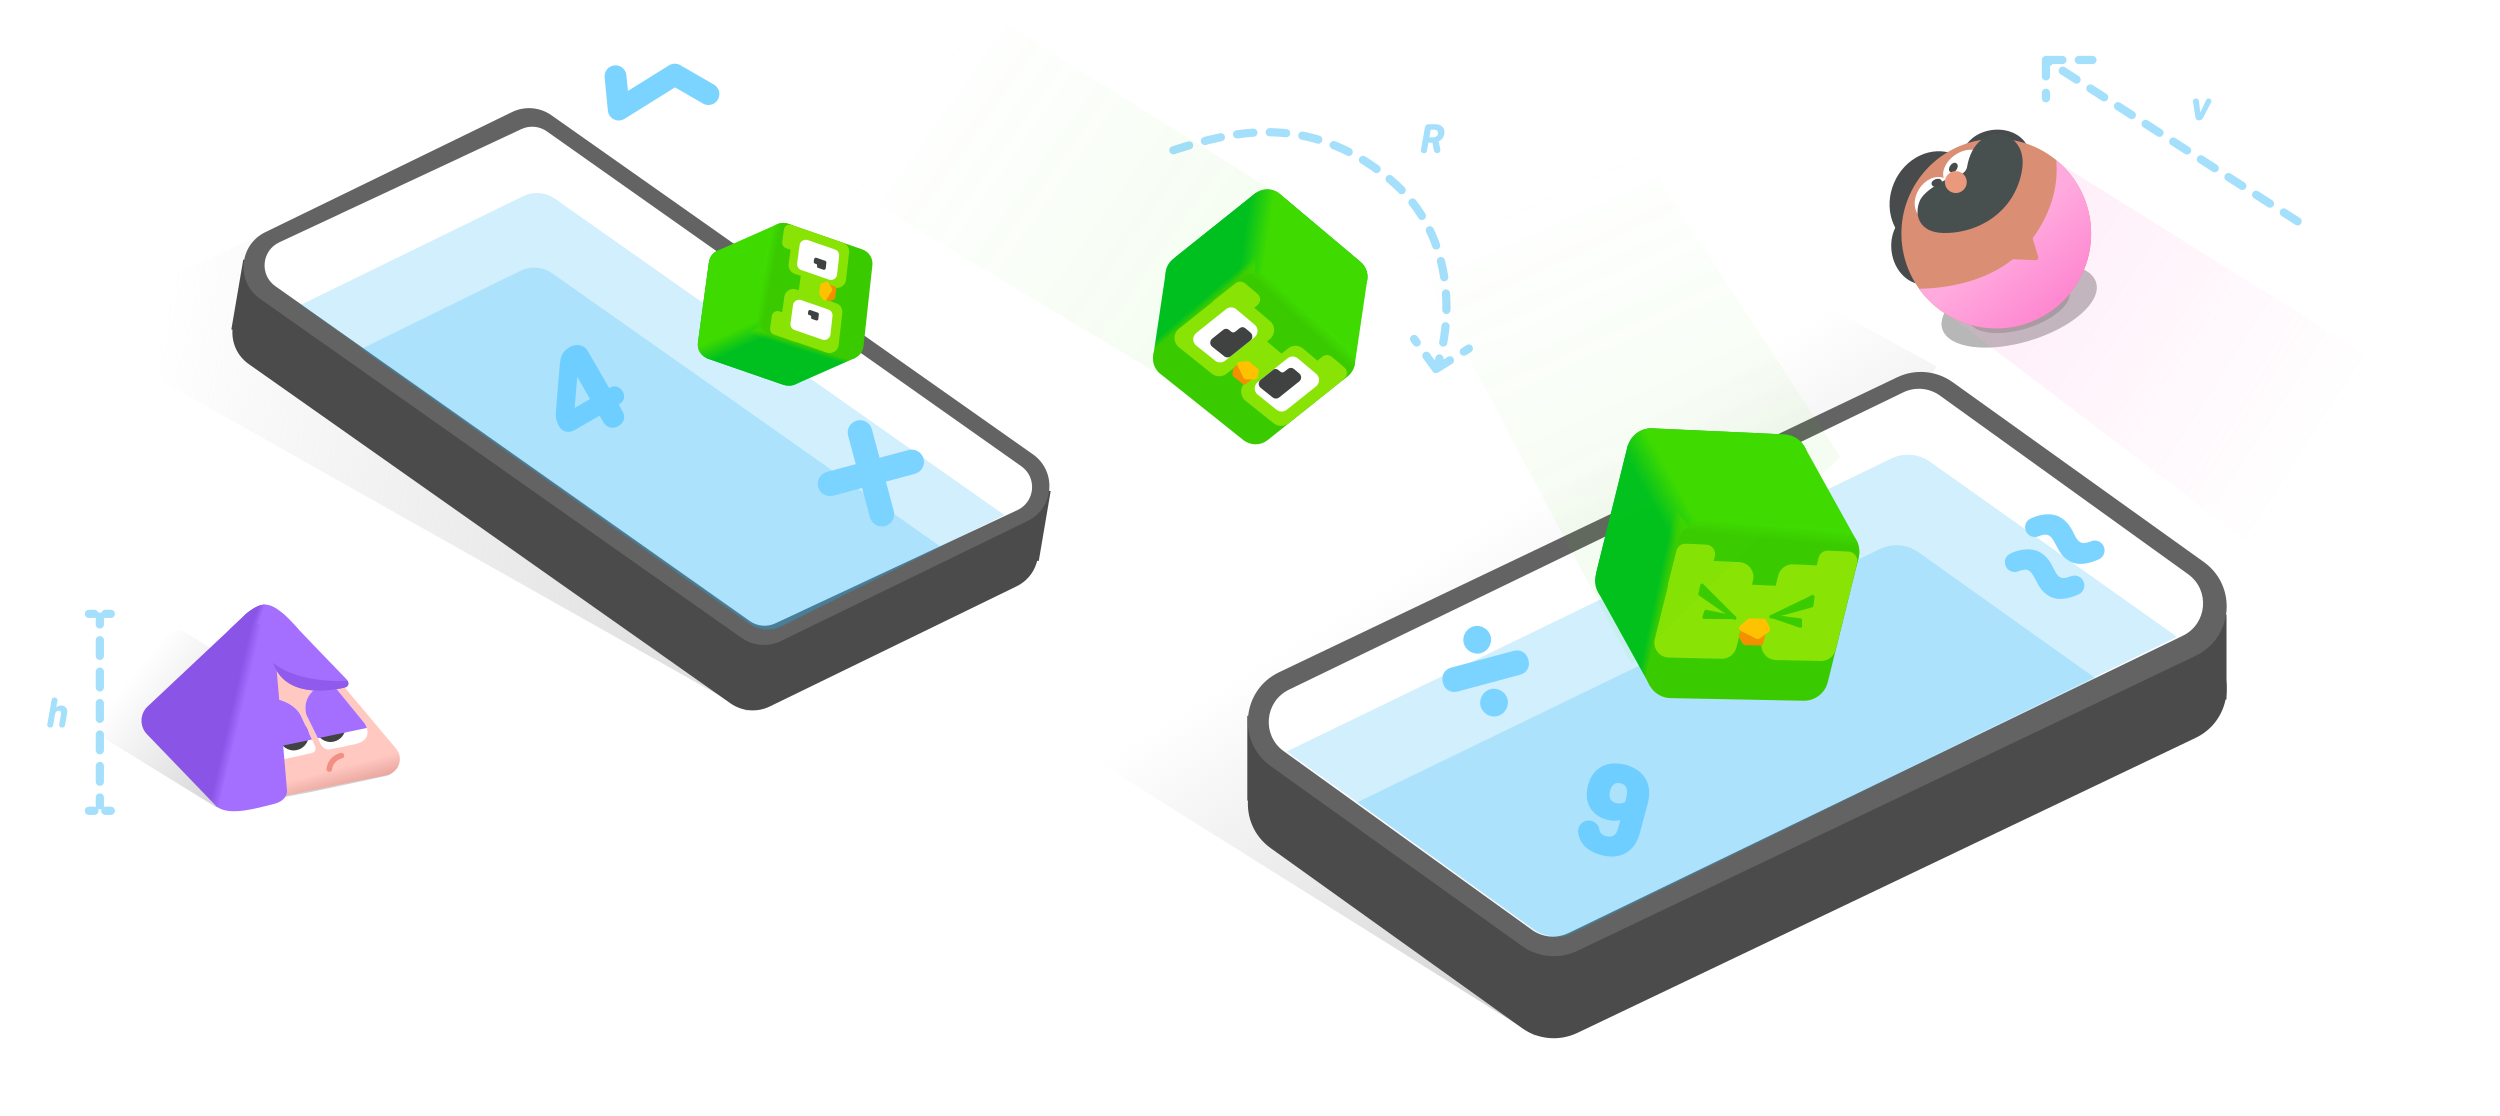 <svg width="914" height="408" viewBox="0 0 914 408" fill="none" xmlns="http://www.w3.org/2000/svg">
<g clip-path="url(#clip0_598_6828)">
<path opacity="0.8" d="M372 197.928L161 55.928L23 118.928L273 259.928L372 197.928Z" fill="url(#paint0_linear_598_6828)"/>
<path opacity="0.8" d="M387.485 269.864L626 88.928L708 133.928L561.214 378.703L387.485 269.864Z" fill="url(#paint1_linear_598_6828)"/>
<path d="M464.578 310.095C452.199 301.232 453.868 282.339 467.607 275.783L693.626 167.93C700.199 164.793 707.959 165.478 713.882 169.718L805.716 235.467C818.095 244.33 816.427 263.223 802.687 269.779L576.669 377.632C570.095 380.769 562.335 380.084 556.413 375.844L464.578 310.095Z" fill="#4B4B4B"/>
<rect x="456.013" y="261.718" width="25" height="31" fill="#4B4B4B"/>
<rect x="789.013" y="224.718" width="25" height="31" fill="#4B4B4B"/>
<path d="M464.578 280.095C452.199 271.232 453.868 252.339 467.607 245.783L693.626 137.93C700.199 134.793 707.959 135.478 713.882 139.718L805.716 205.467C818.095 214.33 816.427 233.223 802.687 239.779L576.669 347.632C570.095 350.769 562.335 350.084 556.413 345.844L464.578 280.095Z" fill="#636363"/>
<path d="M469.312 274.625C461.231 268.81 462.302 256.47 471.263 252.133L695.822 143.453C700.164 141.352 705.307 141.798 709.222 144.616L799.982 209.937C808.063 215.752 806.993 228.092 798.031 232.429L573.472 341.109C569.131 343.21 563.987 342.764 560.073 339.946L469.312 274.625Z" fill="white"/>
<path opacity="0.2" d="M470.41 274.742L691.419 167.653C696.014 165.427 701.456 165.878 705.621 168.831L795.884 232.821L574.95 340.841C570.317 343.106 564.814 342.641 560.627 339.629L470.41 274.742Z" fill="#1CB0F6"/>
<path opacity="0.2" d="M496.21 293.313L687.229 200.755C691.833 198.525 697.287 198.983 701.454 201.95L765.984 247.892L575.05 341.244C570.402 343.516 564.88 343.04 560.689 340.006L496.21 293.313Z" fill="#1CB0F6"/>
<path d="M371.624 214.379C381.329 209.655 382.407 196.251 373.582 190.036L197.512 66.04C193.29 63.067 187.785 62.624 183.141 64.884L92.937 108.794C83.232 113.519 82.154 126.923 90.979 133.137L267.049 257.133C271.271 260.106 276.776 260.549 281.42 258.289L371.624 214.379Z" fill="#4B4B4B"/>
<rect width="20.916" height="25.936" transform="matrix(-0.986 -0.168 -0.168 0.986 384.129 179.533)" fill="#4B4B4B"/>
<rect width="20.916" height="25.936" transform="matrix(-0.986 -0.168 -0.168 0.986 109.562 98.415)" fill="#4B4B4B"/>
<path d="M375.689 190.46C385.394 185.736 386.472 172.332 377.647 166.117L201.577 42.122C197.355 39.148 191.85 38.705 187.206 40.965L97.002 84.875C87.297 89.6 86.219 103.004 95.044 109.219L271.114 233.214C275.336 236.187 280.841 236.63 285.485 234.37L375.689 190.46Z" fill="#636363"/>
<path d="M371.976 186.49C378.442 183.465 379.231 174.584 373.398 170.468L199.913 48.024C197.186 46.099 193.635 45.784 190.61 47.198L102.087 88.606C95.621 91.631 94.833 100.512 100.665 104.628L274.15 227.072C276.878 228.997 280.429 229.312 283.453 227.897L371.976 186.49Z" fill="white"/>
<path opacity="0.2" d="M367.174 188.299L202.872 72.648C199.457 70.244 195.003 69.89 191.25 71.724L109.92 111.47L274.038 227.862C277.48 230.303 281.985 230.654 285.763 228.775L367.174 188.299Z" fill="#1CB0F6"/>
<path opacity="0.2" d="M343.891 199.888L201.884 99.93C198.462 97.521 193.998 97.17 190.241 99.016L132.073 127.588L273.905 228.176C277.358 230.624 281.879 230.969 285.663 229.073L343.891 199.888Z" fill="#1CB0F6"/>
<path opacity="0.05" d="M290.772 -39.081L469 71.928L425.155 137.749L180 -9.4L290.772 -39.081Z" fill="url(#paint2_linear_598_6828)"/>
<path d="M467.888 70.903L497.414 95.754C500.868 98.661 500.8 104.002 497.272 106.819L468.051 130.163C465.441 132.248 461.735 132.249 459.123 130.166L428.785 105.962C425.196 103.099 425.194 97.644 428.782 94.778L458.814 70.786C461.48 68.657 465.278 68.706 467.888 70.903Z" fill="#00C01F"/>
<path d="M458.843 100.53L459.269 70.398L430.023 93.762C427.859 95.49 426.429 97.974 426.02 100.713L421.601 130.281L458.843 100.53Z" fill="url(#paint3_linear_598_6828)"/>
<path fill-rule="evenodd" clip-rule="evenodd" d="M456.54 72.602L452.018 105.649L490.835 139.028L492.707 137.533C493.891 136.588 494.685 135.358 495.087 134.031L495.177 134.035L499.803 102.736C500.333 100.257 499.542 97.544 497.415 95.753L467.889 70.901C465.279 68.704 461.481 68.656 458.815 70.785L456.54 72.602Z" fill="url(#paint4_linear_598_6828)"/>
<path d="M463.321 101.618L492.847 126.47C496.301 129.377 496.233 134.717 492.705 137.535L463.485 160.878C460.874 162.964 457.168 162.965 454.556 160.881L424.219 136.678C420.629 133.814 420.628 128.359 424.215 125.494L454.247 101.502C456.913 99.373 460.711 99.421 463.321 101.618Z" fill="url(#paint5_linear_598_6828)"/>
<path d="M452.543 107.46L464.289 117.346C466.378 119.104 466.337 122.334 464.204 124.038L448.452 136.621C446.87 137.885 444.623 137.883 443.044 136.616L431.007 126.961C428.844 125.227 428.848 121.935 431.013 120.205L447.055 107.389C448.667 106.102 450.964 106.131 452.543 107.46Z" fill="#89E305"/>
<path d="M455.179 103.592L459.718 107.412C461.039 108.524 461.013 110.566 459.664 111.644L452.022 117.748C451.024 118.546 449.606 118.546 448.607 117.749L443.944 114.029C442.571 112.933 442.571 110.847 443.943 109.751L451.709 103.547C452.728 102.733 454.181 102.751 455.179 103.592Z" fill="#89E305"/>
<path d="M486.916 130.454L491.455 134.274C492.776 135.386 492.75 137.428 491.401 138.506L483.759 144.61C482.761 145.408 481.343 145.408 480.344 144.611L475.681 140.891C474.308 139.796 474.308 137.71 475.68 136.614L483.446 130.41C484.465 129.595 485.918 129.614 486.916 130.454Z" fill="#89E305"/>
<path d="M451.996 113.07L458.726 118.735C460.149 119.932 460.121 122.131 458.668 123.292L447.938 131.864C446.863 132.722 445.337 132.723 444.261 131.865L437.345 126.347C435.867 125.168 435.867 122.922 437.344 121.742L448.259 113.022C449.357 112.145 450.921 112.165 451.996 113.07Z" fill="white"/>
<path d="M449.247 120.544C448.667 120.081 447.843 120.081 447.263 120.544L443.172 123.813C442.229 124.566 442.229 125.999 443.173 126.751L447.586 130.272C448.272 130.82 449.246 130.819 449.932 130.271L457.151 124.504C458.078 123.763 458.096 122.36 457.189 121.596L455.268 119.98C454.688 119.491 453.844 119.481 453.251 119.954L451.568 121.299C451.166 121.619 450.596 121.62 450.194 121.299L449.247 120.544Z" fill="#404242"/>
<path d="M476.411 127.444L486.406 135.881C488.49 137.641 488.446 140.866 486.315 142.569L471.051 154.762C469.471 156.025 467.226 156.024 465.646 154.76L455.379 146.541C453.213 144.808 453.215 141.513 455.382 139.782L470.919 127.37C472.533 126.081 474.833 126.112 476.411 127.444Z" fill="#89E305"/>
<path d="M474.483 131.028L481.214 136.693C482.636 137.89 482.608 140.089 481.155 141.25L470.425 149.822C469.35 150.68 467.824 150.681 466.748 149.823L459.832 144.305C458.354 143.126 458.354 140.88 459.831 139.7L470.746 130.98C471.844 130.103 473.408 130.123 474.483 131.028Z" fill="white"/>
<path d="M468.936 129.659L462.992 124.638L451.283 132.974L458.686 137.847L468.936 129.659Z" fill="#89E305"/>
<path d="M451.151 134.432L452.855 133.071C453.231 132.771 453.772 132.798 454.117 133.134L458.045 136.966C458.455 137.367 458.422 138.037 457.974 138.395L455.505 140.367C455.155 140.647 454.656 140.645 454.308 140.362L450.953 137.634C450.701 137.429 450.57 137.11 450.606 136.787L450.798 135.072C450.826 134.82 450.953 134.59 451.151 134.432Z" fill="#F49000"/>
<path d="M459.866 134.777L456.746 132.26C456.56 132.11 456.324 132.035 456.085 132.05L453.227 132.236C452.551 132.279 452.135 132.994 452.43 133.604L454.616 138.115C454.771 138.436 455.092 138.643 455.448 138.653L458.756 138.743C459.216 138.756 459.619 138.438 459.715 137.988L460.2 135.719C460.275 135.367 460.146 135.003 459.866 134.777Z" fill="#FFC200"/>
<path d="M467.253 135.198C466.73 134.781 465.989 134.781 465.467 135.198L460.888 138.856C459.945 139.609 459.946 141.043 460.889 141.795L465.302 145.316C465.988 145.863 466.962 145.863 467.648 145.315L474.992 139.448C475.919 138.708 475.937 137.305 475.029 136.541L473.074 134.896C472.436 134.359 471.508 134.347 470.856 134.867L469.535 135.922C469.134 136.243 468.563 136.244 468.161 135.923L467.253 135.198Z" fill="#404242"/>
<path d="M604.102 156.603L652.372 158.822C658.019 159.082 662.017 164.442 660.656 169.928L649.387 215.38C648.38 219.44 644.697 222.264 640.515 222.181L591.932 221.224C586.184 221.111 582.029 215.69 583.413 210.11L594.995 163.397C596.023 159.251 599.835 156.407 604.102 156.603Z" fill="#00C01F"/>
<path d="M617.67 192.936L595.151 162.663L583.872 208.154C583.037 211.519 583.506 215.076 585.185 218.11L603.307 250.864L617.67 192.936Z" fill="url(#paint6_linear_598_6828)"/>
<path fill-rule="evenodd" clip-rule="evenodd" d="M594.117 166.933L614.786 203.224L678.784 206.844L679.506 203.935C679.962 202.094 679.815 200.266 679.204 198.641L679.296 198.576L660.054 163.929C658.69 161.07 655.842 158.983 652.371 158.823L604.101 156.604C599.834 156.408 596.022 159.252 594.994 163.398L594.117 166.933Z" fill="url(#paint7_linear_598_6828)"/>
<path d="M622.952 190.61L671.222 192.829C676.868 193.089 680.867 198.449 679.506 203.935L668.237 249.387C667.23 253.447 663.547 256.27 659.364 256.188L610.782 255.231C605.034 255.118 600.879 249.697 602.262 244.117L613.845 197.404C614.873 193.258 618.685 190.414 622.952 190.61Z" fill="url(#paint8_linear_598_6828)"/>
<path d="M616.688 204.624L635.891 205.506C639.306 205.663 641.724 208.905 640.901 212.223L634.827 236.724C634.216 239.184 631.982 240.893 629.447 240.837L610.132 240.406C606.662 240.329 604.158 237.054 604.994 233.685L611.181 208.733C611.802 206.225 614.108 204.505 616.688 204.624Z" fill="#89E305"/>
<path d="M616.361 198.771L623.781 199.113C625.941 199.212 627.47 201.262 626.95 203.36L624.003 215.246C623.618 216.799 622.209 217.878 620.609 217.847L613.141 217.7C610.943 217.656 609.354 215.583 609.883 213.449L612.878 201.37C613.271 199.784 614.729 198.696 616.361 198.771Z" fill="#89E305"/>
<path d="M668.36 201.305L675.78 201.646C677.939 201.745 679.468 203.795 678.948 205.893L676.001 217.779C675.616 219.332 674.208 220.412 672.608 220.38L665.14 220.233C662.942 220.19 661.353 218.117 661.882 215.983L664.877 203.903C665.27 202.317 666.728 201.23 668.36 201.305Z" fill="#89E305"/>
<path d="M655.627 206.312L671.985 207.087C675.397 207.249 677.809 210.488 676.987 213.803L671.101 237.545C670.491 240.004 668.259 241.712 665.726 241.658L649.263 241.307C645.791 241.233 643.284 237.957 644.12 234.586L650.112 210.42C650.734 207.91 653.044 206.189 655.627 206.312Z" fill="#89E305"/>
<path d="M649.883 214.205L640.152 213.741L634.861 230.942L645.93 230.148L649.883 214.205Z" fill="#89E305"/>
<path d="M635.841 232.494L636.498 229.843C636.643 229.258 637.202 228.873 637.8 228.945L644.623 229.763C645.336 229.849 645.813 230.539 645.64 231.237L644.688 235.077C644.553 235.622 644.055 236 643.494 235.983L638.082 235.826C637.675 235.815 637.303 235.597 637.093 235.249L635.978 233.398C635.814 233.126 635.765 232.801 635.841 232.494Z" fill="#F49000"/>
<path d="M644.765 226.2L639.747 226.074C639.447 226.066 639.156 226.171 638.93 226.369L636.231 228.729C635.593 229.287 635.723 230.314 636.481 230.695L642.088 233.515C642.486 233.716 642.964 233.678 643.325 233.416L646.681 230.987C647.148 230.649 647.307 230.027 647.06 229.507L645.813 226.882C645.62 226.475 645.215 226.212 644.765 226.2Z" fill="#FFC200"/>
<path d="M620.916 217.071L621.65 213.846C621.76 213.362 622.361 213.189 622.712 213.541L634.661 225.534C635.203 226.078 634.487 226.935 633.855 226.498L621.172 217.73C620.96 217.583 620.859 217.323 620.916 217.071Z" fill="#3ACB01"/>
<path d="M622.419 225.45L623.134 223.363C623.238 223.062 623.549 222.885 623.86 222.95L634.13 225.106C634.874 225.262 634.757 226.359 633.996 226.354L623.011 226.285C622.58 226.282 622.279 225.857 622.419 225.45Z" fill="#3ACB01"/>
<path d="M663.012 221.485L663.38 218.198C663.436 217.704 662.925 217.343 662.478 217.56L647.247 224.951C646.556 225.286 646.95 226.331 647.69 226.127L662.553 222.022C662.801 221.954 662.983 221.741 663.012 221.485Z" fill="#3ACB01"/>
<path d="M658.836 228.9L658.848 226.694C658.849 226.376 658.613 226.106 658.298 226.066L647.891 224.72C647.137 224.623 646.887 225.697 647.606 225.943L658.002 229.494C658.41 229.633 658.834 229.331 658.836 228.9Z" fill="#3ACB01"/>
<path opacity="0.05" d="M555.854 -12.391L672.734 166.972L596.504 242.827L445.081 -42.072L555.854 -12.391Z" fill="url(#paint9_linear_598_6828)"/>
<g filter="url(#filter0_f_598_6828)">
<ellipse cx="738.212" cy="111.754" rx="29.375" ry="13.351" transform="rotate(-16.797 738.212 111.754)" fill="#B7B7B7"/>
</g>
<g filter="url(#filter1_f_598_6828)">
<ellipse cx="738.213" cy="111.756" rx="19.187" ry="8.72" transform="rotate(-16.797 738.213 111.756)" fill="#989898"/>
</g>
<path opacity="0.2" d="M937.15 174.796L746.671 55.844L707.667 111.564L951.762 296.834L937.15 174.796Z" fill="url(#paint10_linear_598_6828)"/>
<ellipse cx="707.464" cy="73.287" rx="16.326" ry="18.28" transform="rotate(23.042 707.464 73.287)" fill="#474B4B"/>
<ellipse cx="702.611" cy="90.489" rx="11.148" ry="13.525" transform="rotate(-6.828 702.611 90.489)" fill="#474B4B"/>
<ellipse cx="729.611" cy="57.158" rx="12.281" ry="9.725" transform="rotate(-6.828 729.611 57.158)" fill="#474B4B"/>
<circle cx="729.835" cy="85.4" r="34.681" transform="rotate(-6.828 729.835 85.4)" fill="#DA8E74"/>
<ellipse cx="706.937" cy="72.469" rx="6.28" ry="8.3" transform="rotate(32.578 706.937 72.469)" fill="white"/>
<ellipse rx="5.753" ry="8.3" transform="matrix(0.579 0.815 0.815 -0.579 717.95 61.459)" fill="white"/>
<g filter="url(#filter2_i_598_6828)">
<path d="M700.991 78.723C702.586 74.949 710.625 70.516 713.743 69.751C715.141 69.584 717.651 68.847 718.231 66.583C719.811 56.878 725.855 54.531 728.78 54.181C731.705 53.83 741.815 56.874 737.568 70.984C733.389 84.869 720.348 90.791 709.513 90.521C700.921 90.306 698.724 84.088 700.991 78.723Z" fill="#484F4F"/>
</g>
<ellipse cx="708.067" cy="66.816" rx="1.952" ry="1.365" transform="rotate(-19.912 708.067 66.816)" fill="#474B4B"/>
<ellipse cx="714.152" cy="61.308" rx="1.952" ry="1.365" transform="rotate(124.991 714.152 61.308)" fill="#474B4B"/>
<circle cx="715.042" cy="66.573" r="4.002" transform="rotate(-6.828 715.042 66.573)" fill="#EB997D"/>
<path fill-rule="evenodd" clip-rule="evenodd" d="M733.958 119.835C752.976 117.557 766.547 100.294 764.27 81.276C763.157 71.978 758.46 63.981 751.728 58.502C752.557 66.098 750.967 77.619 741.389 89.341C730.956 102.109 713.501 105.447 701.611 105.564C708.74 115.524 720.938 121.394 733.958 119.835Z" fill="url(#paint11_linear_598_6828)"/>
<path d="M744.308 95.112L734.726 94.738L742.477 85.024L745.194 93.965C745.371 94.55 744.919 95.136 744.308 95.112Z" fill="#DA8E74"/>
<g opacity="0.8" filter="url(#filter3_f_598_6828)">
<path d="M8 251.329L78.248 294.644C79.609 295.484 81.236 295.782 82.806 295.479L114.772 289.328L141.453 283.617C144.585 282.947 145.295 278.798 142.565 277.124L66.057 230.208L8 251.329Z" fill="url(#paint12_linear_598_6828)"/>
</g>
<path d="M108.819 229.753C108.819 235.802 102.213 242.956 96.164 242.956C90.115 242.956 80.444 233.582 84.273 229.753C89.335 225.074 93.164 221.032 96.78 221.032C100.821 221.032 104.735 225.329 108.819 229.753Z" fill="#A46FFF"/>
<path d="M95.558 227.854C96.467 223.718 101.728 222.424 104.452 225.667L144.787 273.684C147.694 277.145 145.839 282.455 141.409 283.352L89.611 293.841C85.392 294.695 81.688 290.929 82.613 286.724L95.558 227.854Z" fill="url(#paint13_linear_598_6828)"/>
<path d="M93.938 271.088L93.766 256.785C93.756 255.98 94.309 255.27 95.109 255.179C100.523 254.567 108.011 256.858 110.237 262.158L115.131 272.682C115.668 273.835 115.241 274.968 114.009 275.285C111.349 275.969 106.632 276.952 103.055 277.704C96.668 279.048 94.576 273.507 93.949 271.17C93.942 271.143 93.938 271.116 93.938 271.088Z" fill="white"/>
<circle cx="107.368" cy="268.869" r="5.481" fill="#414343"/>
<path fill-rule="evenodd" clip-rule="evenodd" d="M114.053 270.362L95.226 274.3C94.552 273.151 94.164 271.971 93.948 271.169C93.941 271.142 93.938 271.116 93.938 271.088L93.765 256.784C93.755 255.98 94.309 255.269 95.109 255.179C100.523 254.567 108.011 256.857 110.236 262.158L114.053 270.362Z" fill="#A46FFF"/>
<path d="M104.92 288.782L100.963 242.888L98.975 223.995C98.951 223.774 98.725 223.634 98.517 223.712L91.857 226.21C91.754 226.248 91.677 226.333 91.648 226.438L82.99 257.809C80.164 268.924 75.516 291.881 79.224 294.865C83.858 298.596 94.294 295.338 99.946 293.982C104.468 292.897 105.146 290.063 104.92 288.782Z" fill="#A46FFF"/>
<path d="M53.983 258.268L90.254 224.183C92.846 221.747 97.017 224.181 96.172 227.637L79.754 294.704C79.69 294.964 79.364 295.052 79.178 294.859L53.73 268.434C50.968 265.566 51.082 260.995 53.983 258.268Z" fill="url(#paint14_linear_598_6828)"/>
<path d="M133.404 264.577L121.747 250.306C121.442 249.932 120.958 249.745 120.485 249.837C111.266 251.624 111.019 258.702 112.09 261.522L117.386 272.284C117.991 273.515 119.302 274.202 120.651 273.953C122.719 273.572 125.99 272.927 129.772 272.079C135.766 270.737 134.634 266.575 133.404 264.577Z" fill="white"/>
<circle cx="120.848" cy="265.794" r="5.481" fill="#414343"/>
<path fill-rule="evenodd" clip-rule="evenodd" d="M134.119 266.133L116.202 269.88L112.09 261.523C111.019 258.703 111.266 251.625 120.485 249.838C120.958 249.746 121.442 249.933 121.747 250.307L133.404 264.578C133.671 265.012 133.933 265.547 134.119 266.133Z" fill="#A46FFF"/>
<path d="M124.813 276.25C123.48 276.542 120.729 277.937 120.389 281.185" stroke="#F18F83" stroke-width="2.042" stroke-linecap="round"/>
<path d="M88.909 225.459C89.738 224.629 91.801 222.465 94.971 221.348C95.651 221.072 96.782 220.997 96.981 221.035L95.417 228.139L89.738 227.564L88.909 225.459Z" fill="url(#paint15_linear_598_6828)"/>
<path d="M106.52 227.27C104.298 225.106 103.192 223.372 100.749 223.525C93.943 223.738 97.346 236.5 100.154 243.136C105.288 256.247 123.561 251.953 126.049 251.368L126.068 251.364C128.014 250.906 127.368 249.042 126.812 248.471C120.715 242.218 108.392 229.38 106.52 227.27Z" fill="#A46FFF"/>
<g opacity="0.8" filter="url(#filter4_f_598_6828)">
<path fill-rule="evenodd" clip-rule="evenodd" d="M99.797 242.266C103.168 245.313 112.375 249.588 127.124 248.923C127.521 249.705 127.642 250.994 126.068 251.364L126.049 251.368C123.562 251.953 105.289 256.248 100.154 243.136C100.036 242.857 99.917 242.566 99.797 242.266C99.797 242.266 99.797 242.266 99.797 242.266Z" fill="#8B55E8"/>
</g>
<path d="M255.163 125.209L259.169 95.885C259.637 92.455 263.127 90.31 266.399 91.441L293.506 100.813C295.928 101.65 297.448 104.052 297.168 106.599L293.915 136.183C293.53 139.683 289.995 141.92 286.667 140.77L258.807 131.138C256.335 130.283 254.809 127.801 255.163 125.209Z" fill="#00C01F"/>
<path d="M278.072 118.929L258.368 131.003L285.499 140.383C287.506 141.077 289.702 140.986 291.645 140.128L312.621 130.873L278.072 118.929Z" fill="url(#paint16_linear_598_6828)"/>
<path fill-rule="evenodd" clip-rule="evenodd" d="M260.915 131.868L284.189 121.254L289.914 82.412L288.179 81.812C287.081 81.433 285.958 81.422 284.933 81.705L284.898 81.645L262.702 91.481C260.885 92.157 259.456 93.779 259.169 95.887L255.163 125.21C254.809 127.803 256.334 130.285 258.807 131.14L260.915 131.868Z" fill="url(#paint17_linear_598_6828)"/>
<path d="M276.943 115.579L280.949 86.255C281.417 82.825 284.907 80.68 288.179 81.811L315.286 91.183C317.708 92.02 319.228 94.422 318.948 96.969L315.695 126.553C315.31 130.053 311.775 132.29 308.447 131.14L280.587 121.508C278.115 120.653 276.589 118.171 276.943 115.579Z" fill="url(#paint18_linear_598_6828)"/>
<path d="M285.148 120.17L286.742 108.504C287.025 106.43 289.135 105.133 291.114 105.817L305.727 110.869C307.194 111.376 308.114 112.833 307.94 114.376L306.616 126.135C306.378 128.248 304.243 129.595 302.234 128.9L287.352 123.756C285.857 123.239 284.934 121.738 285.148 120.17Z" fill="#89E305"/>
<path d="M281.561 120.048L282.176 115.541C282.356 114.229 283.69 113.409 284.942 113.841L292.03 116.292C292.956 116.612 293.538 117.531 293.431 118.505L292.931 123.052C292.783 124.391 291.431 125.247 290.159 124.806L282.954 122.316C282.009 121.989 281.425 121.04 281.561 120.048Z" fill="#89E305"/>
<path d="M285.963 88.467L286.579 83.96C286.758 82.648 288.092 81.828 289.344 82.26L296.432 84.711C297.359 85.031 297.94 85.95 297.833 86.924L297.333 91.471C297.186 92.81 295.834 93.665 294.561 93.225L287.356 90.735C286.411 90.408 285.827 89.459 285.963 88.467Z" fill="#89E305"/>
<path d="M289.009 118.226L289.922 111.541C290.115 110.128 291.552 109.245 292.899 109.711L302.853 113.152C303.851 113.497 304.476 114.486 304.361 115.535L303.62 122.279C303.461 123.72 302.005 124.641 300.635 124.168L290.509 120.667C289.491 120.315 288.863 119.293 289.009 118.226Z" fill="white"/>
<path d="M296.536 116.097C296.511 116.327 296.648 116.543 296.866 116.619L298.405 117.151C298.76 117.273 299.136 117.035 299.177 116.662L299.369 114.917C299.399 114.646 299.237 114.39 298.979 114.301L296.263 113.362C295.915 113.241 295.543 113.47 295.493 113.835L295.387 114.609C295.356 114.842 295.493 115.066 295.716 115.143L296.349 115.362C296.5 115.414 296.595 115.564 296.577 115.723L296.536 116.097Z" fill="#404242"/>
<path d="M288.318 96.508L289.689 86.572C289.975 84.5 292.084 83.206 294.061 83.889L308.221 88.784C309.687 89.291 310.607 90.747 310.435 92.289L309.316 102.313C309.08 104.427 306.944 105.776 304.934 105.081L290.521 100.098C289.024 99.581 288.101 98.077 288.318 96.508Z" fill="#89E305"/>
<path d="M291.431 96.29L292.344 89.605C292.537 88.193 293.974 87.31 295.321 87.775L305.276 91.217C306.273 91.562 306.899 92.551 306.783 93.599L306.042 100.344C305.883 101.785 304.428 102.706 303.057 102.232L292.932 98.731C291.913 98.379 291.285 97.358 291.431 96.29Z" fill="white"/>
<path d="M292.817 100.447L291.999 106.358L302.201 110.53L302.325 103.735L292.817 100.447Z" fill="#89E305"/>
<path d="M303.201 110.016L301.62 109.47C301.272 109.349 301.067 108.987 301.144 108.626L302.018 104.509C302.109 104.079 302.557 103.826 302.973 103.97L305.263 104.761C305.588 104.874 305.791 105.198 305.75 105.54L305.357 108.832C305.328 109.08 305.175 109.295 304.951 109.404L303.76 109.983C303.586 110.067 303.385 110.079 303.201 110.016Z" fill="#F49000"/>
<path d="M299.853 104.227L299.5 107.281C299.479 107.463 299.527 107.646 299.635 107.795L300.926 109.571C301.231 109.991 301.865 109.968 302.139 109.527L304.168 106.261C304.312 106.029 304.315 105.736 304.175 105.501L302.878 103.32C302.697 103.017 302.326 102.886 301.995 103.008L300.326 103.624C300.067 103.72 299.884 103.953 299.853 104.227Z" fill="#FFC200"/>
<path d="M298.706 97.387C298.68 97.624 298.821 97.847 299.046 97.924L301.018 98.606C301.424 98.746 301.855 98.474 301.902 98.047L302.122 96.049C302.156 95.738 301.97 95.445 301.675 95.343L298.513 94.25C298.113 94.112 297.688 94.374 297.631 94.792L297.508 95.693C297.467 95.987 297.64 96.269 297.921 96.366L298.49 96.562C298.663 96.622 298.771 96.794 298.751 96.976L298.706 97.387Z" fill="#404242"/>
<path opacity="0.4" d="M429 54.927C449 48.594 477.5 40.207 508 65.427C534 86.927 530.333 121.261 525 134.927M525 134.927L517 123.927M525 134.927L537 127.427" stroke="#1CB0F6" stroke-width="3" stroke-linecap="round" stroke-linejoin="round" stroke-dasharray="6 6"/>
<path opacity="0.4" fill-rule="evenodd" clip-rule="evenodd" d="M42 224.428C42 225.256 41.328 225.928 40.5 225.928H38.5C38.325 225.928 38.156 225.898 38 225.842V228.303C38 229.131 37.328 229.803 36.5 229.803C35.672 229.803 35 229.131 35 228.303L35 225.842C34.844 225.898 34.675 225.928 34.5 225.928H32.5C31.672 225.928 31 225.256 31 224.428C31 223.599 31.672 222.928 32.5 222.928H34.5C35.192 222.928 35.774 223.396 35.947 224.033C36.118 223.965 36.305 223.928 36.5 223.928C36.695 223.928 36.882 223.965 37.053 224.033C37.226 223.396 37.808 222.928 38.5 222.928H40.5C41.328 222.928 42 223.599 42 224.428ZM42 296.428C42 297.256 41.328 297.928 40.5 297.928H38.5C37.672 297.928 37 297.256 37 296.428C37 296.197 37.052 295.978 37.146 295.782C36.95 295.875 36.731 295.928 36.5 295.928C36.269 295.928 36.05 295.875 35.854 295.782C35.948 295.978 36 296.197 36 296.428C36 297.256 35.328 297.928 34.5 297.928H32.5C31.672 297.928 31 297.256 31 296.428C31 295.599 31.672 294.928 32.5 294.928H34.5C34.731 294.928 34.95 294.98 35.146 295.073C35.052 294.878 35 294.659 35 294.428L35 291.553C35 290.724 35.672 290.053 36.5 290.053C37.328 290.053 38 290.724 38 291.553V294.428C38 294.659 37.948 294.878 37.854 295.073C38.05 294.98 38.269 294.928 38.5 294.928H40.5C41.328 294.928 42 295.599 42 296.428ZM35 285.803C35 286.631 35.672 287.303 36.5 287.303C37.328 287.303 38 286.631 38 285.803V280.053C38 279.224 37.328 278.553 36.5 278.553C35.672 278.553 35 279.224 35 280.053L35 285.803ZM35 274.303C35 275.131 35.672 275.803 36.5 275.803C37.328 275.803 38 275.131 38 274.303L38 268.553C38 267.724 37.328 267.053 36.5 267.053C35.672 267.053 35 267.724 35 268.553L35 274.303ZM35 262.803C35 263.631 35.672 264.303 36.5 264.303C37.328 264.303 38 263.631 38 262.803L38 257.053C38 256.224 37.328 255.553 36.5 255.553C35.672 255.553 35 256.224 35 257.053L35 262.803ZM35 251.303C35 252.131 35.672 252.803 36.5 252.803C37.328 252.803 38 252.131 38 251.303L38 245.553C38 244.724 37.328 244.053 36.5 244.053C35.672 244.053 35 244.724 35 245.553L35 251.303ZM35 239.803C35 240.631 35.672 241.303 36.5 241.303C37.328 241.303 38 240.631 38 239.803L38 234.053C38 233.224 37.328 232.553 36.5 232.553C35.672 232.553 35 233.224 35 234.053L35 239.803Z" fill="#1CB0F6"/>
<path opacity="0.4" d="M21 256.232C21.144 255.448 20.616 255.016 19.928 255.016C19.192 255.016 18.952 255.432 18.84 256.04L17.304 264.792C17.16 265.576 17.688 266.008 18.376 266.008C19.112 266.008 19.352 265.592 19.464 264.984L20.152 261.032C20.28 260.328 20.76 259.832 21.48 259.832C22.056 259.832 22.344 260.184 22.344 260.712C22.344 260.808 22.328 260.904 22.312 261.016L21.656 264.792C21.512 265.576 22.04 266.008 22.728 266.008C23.464 266.008 23.704 265.592 23.816 264.984L24.536 260.872C24.568 260.648 24.6 260.424 24.6 260.216C24.6 258.872 23.768 257.928 22.392 257.928C21.576 257.928 21.032 258.216 20.568 258.648L21 256.232Z" fill="#1CB0F6"/>
<path opacity="0.4" d="M526.584 54.551L525.96 51.639C527.272 51.079 528.104 49.959 528.104 48.279C528.104 46.439 526.552 45.415 524.856 45.415H522.28C521.608 45.415 521.08 45.863 520.968 46.519L519.512 54.743C519.368 55.559 519.912 56.007 520.632 56.007C521.384 56.007 521.624 55.575 521.736 54.935L522.216 52.183H523.688L524.28 55.095C524.392 55.623 524.856 56.007 525.432 56.007C526.296 56.007 526.728 55.223 526.584 54.551ZM524.248 47.399C525.256 47.399 525.752 47.879 525.752 48.599C525.752 49.607 524.984 50.199 523.912 50.199H522.568L523.064 47.399H524.248Z" fill="#1CB0F6"/>
<path opacity="0.4" d="M808.36 37.479C808.728 36.775 808.2 36.007 807.448 36.007C807.048 36.007 806.696 36.263 806.536 36.615L804.408 41.095L803.944 36.951C803.896 36.455 803.416 36.007 802.856 36.007C802.248 36.007 801.64 36.551 801.752 37.223L802.632 42.903C802.728 43.559 803.208 44.007 803.912 44.007C804.68 44.007 805.192 43.575 805.496 42.983L808.36 37.479Z" fill="#1CB0F6"/>
<path opacity="0.4" d="M840 80.927L748 21.927M748 21.927H765M748 21.927V35.927" stroke="#1CB0F6" stroke-width="3" stroke-linecap="round" stroke-linejoin="round" stroke-dasharray="6 6"/>
<path d="M225.033 27.891L226.212 40.05L246.701 27.283L258.999 34.384" stroke="#7BD3FF" stroke-width="8" stroke-linecap="round" stroke-linejoin="round"/>
<path fill-rule="evenodd" clip-rule="evenodd" d="M332.156 164.533C334.556 163.89 337.024 165.315 337.667 167.715C338.31 170.116 336.886 172.583 334.485 173.227L323.883 176.067L326.761 186.808C327.405 189.209 325.98 191.676 323.579 192.32C321.179 192.963 318.711 191.538 318.068 189.138L315.19 178.397L304.634 181.225C302.233 181.868 299.766 180.444 299.123 178.043C298.48 175.643 299.904 173.175 302.305 172.532L312.861 169.703L310.069 159.287C309.426 156.886 310.851 154.418 313.251 153.775C315.652 153.132 318.12 154.557 318.763 156.957L321.554 167.374L332.156 164.533Z" fill="#7BD3FF"/>
<path d="M208.487 127.354C205.771 128.922 205.392 131.009 205.188 133.106L203.769 150.051C203.601 152.015 203.675 153.613 204.827 155.608C205.905 157.475 207.991 157.855 209.731 156.85L219.406 151.264L221.048 154.107C222.101 155.932 224.06 156.385 225.885 155.332C227.71 154.278 228.212 152.404 227.158 150.579L225.517 147.736L226.153 147.369C227.681 146.487 228.111 144.88 227.229 143.353C226.347 141.825 224.692 141.31 223.164 142.192L222.528 142.559L214.418 128.513C213.365 126.688 210.906 125.958 208.487 127.354ZM209.5 150.081L210.684 136.157L216.417 146.087L209.5 150.081Z" fill="#6DCEFF"/>
<path d="M205.188 133.106L204.691 133.058L204.69 133.065L205.188 133.106ZM203.769 150.051L204.267 150.094L204.267 150.093L203.769 150.051ZM219.406 151.264L219.839 151.014L219.589 150.581L219.156 150.831L219.406 151.264ZM225.517 147.736L225.267 147.303L224.834 147.553L225.084 147.986L225.517 147.736ZM222.528 142.559L222.095 142.809L222.345 143.242L222.778 142.992L222.528 142.559ZM209.5 150.081L209.002 150.038L208.921 150.992L209.75 150.514L209.5 150.081ZM210.684 136.157L211.117 135.907L210.321 134.528L210.186 136.115L210.684 136.157ZM216.417 146.087L216.667 146.52L217.1 146.27L216.85 145.837L216.417 146.087ZM208.237 126.921C206.797 127.753 205.949 128.741 205.443 129.819C204.944 130.883 204.793 132.003 204.691 133.058L205.686 133.155C205.787 132.112 205.928 131.14 206.348 130.244C206.762 129.363 207.462 128.524 208.737 127.787L208.237 126.921ZM204.69 133.065L203.27 150.01L204.267 150.093L205.687 133.148L204.69 133.065ZM203.27 150.009C203.098 152.027 203.171 153.741 204.394 155.858L205.26 155.358C204.179 153.486 204.104 152.004 204.267 150.094L203.27 150.009ZM204.394 155.858C205.625 157.991 208.03 158.41 209.981 157.283L209.481 156.417C207.952 157.3 206.184 156.959 205.26 155.358L204.394 155.858ZM209.981 157.283L219.656 151.697L219.156 150.831L209.481 156.417L209.981 157.283ZM218.973 151.514L220.615 154.357L221.481 153.857L219.839 151.014L218.973 151.514ZM220.615 154.357C221.202 155.374 222.061 156.038 223.057 156.284C224.05 156.529 225.128 156.346 226.135 155.765L225.635 154.899C224.817 155.371 224.003 155.488 223.297 155.313C222.593 155.14 221.947 154.665 221.481 153.857L220.615 154.357ZM226.135 155.765C227.143 155.183 227.822 154.35 228.084 153.374C228.345 152.398 228.173 151.337 227.591 150.329L226.725 150.829C227.197 151.646 227.3 152.435 227.118 153.115C226.936 153.796 226.451 154.427 225.635 154.899L226.135 155.765ZM227.591 150.329L225.95 147.486L225.084 147.986L226.725 150.829L227.591 150.329ZM225.767 148.169L226.403 147.802L225.903 146.936L225.267 147.303L225.767 148.169ZM226.403 147.802C227.266 147.304 227.851 146.58 228.078 145.732C228.305 144.884 228.16 143.965 227.662 143.103L226.796 143.603C227.181 144.268 227.261 144.916 227.112 145.473C226.963 146.031 226.569 146.551 225.903 146.936L226.403 147.802ZM227.662 143.103C227.165 142.242 226.433 141.639 225.58 141.389C224.723 141.138 223.787 141.255 222.914 141.759L223.414 142.625C224.069 142.246 224.725 142.18 225.298 142.348C225.875 142.517 226.411 142.936 226.796 143.603L227.662 143.103ZM222.914 141.759L222.278 142.126L222.778 142.992L223.414 142.625L222.914 141.759ZM222.961 142.309L214.851 128.263L213.985 128.763L222.095 142.809L222.961 142.309ZM214.851 128.263C213.641 126.167 210.862 125.406 208.237 126.921L208.737 127.787C210.951 126.509 213.088 127.21 213.985 128.763L214.851 128.263ZM209.998 150.123L211.182 136.2L210.186 136.115L209.002 150.038L209.998 150.123ZM210.251 136.407L215.984 146.337L216.85 145.837L211.117 135.907L210.251 136.407ZM216.167 145.654L209.25 149.648L209.75 150.514L216.667 146.52L216.167 145.654Z" fill="#6DCEFF"/>
<path d="M535.143 235.216C535.851 237.859 538.737 239.525 541.379 238.817C544.022 238.109 545.688 235.223 544.98 232.581C544.272 229.938 541.386 228.272 538.744 228.98C536.101 229.688 534.435 232.574 535.143 235.216ZM527.513 249.614C528.202 252.183 530.362 253.492 532.932 252.804L555.689 246.706C558.258 246.018 559.475 243.803 558.786 241.234C558.098 238.665 555.918 237.282 553.348 237.97L530.591 244.068C528.022 244.757 526.825 247.044 527.513 249.614ZM541.3 258.194C542.008 260.837 544.893 262.503 547.536 261.794C550.179 261.086 551.845 258.201 551.137 255.558C550.429 252.915 547.543 251.249 544.9 251.957C542.258 252.666 540.592 255.551 541.3 258.194Z" fill="#7BD3FF"/>
<path d="M767.028 204.088C767.617 203.837 768.158 203.411 768.51 202.801C769.374 201.304 768.859 199.381 767.363 198.517C766.531 198.037 765.531 197.977 764.648 198.354C762.708 199.155 761.382 199.276 760.273 198.636C758.998 197.9 758.519 196.811 757.52 194.83C756.646 193.143 755.512 191.01 752.963 189.538C750.247 187.97 746.411 188.342 743.142 189.78C742.379 190.079 741.694 190.496 741.278 191.217C740.446 192.658 740.961 194.581 742.403 195.413C743.179 195.861 744.091 195.945 744.648 195.749C746.556 195.003 748.098 194.637 749.317 195.341C750.703 196.141 751.308 197.525 752.056 198.917C753.52 201.758 754.513 203.366 756.841 204.71C759.612 206.31 763.171 205.778 767.028 204.088ZM759.636 216.892C760.225 216.64 760.766 216.214 761.118 215.604C761.982 214.108 761.467 212.184 759.971 211.32C759.139 210.84 758.139 210.78 757.256 211.157C755.316 211.959 753.99 212.08 752.881 211.44C751.606 210.704 751.127 209.614 750.128 207.633C749.254 205.946 748.12 203.814 745.571 202.342C742.855 200.774 739.019 201.145 735.75 202.584C734.987 202.882 734.302 203.3 733.886 204.02C733.054 205.461 733.569 207.384 735.011 208.216C735.787 208.664 736.699 208.748 737.256 208.552C739.164 207.806 740.706 207.44 741.925 208.144C743.311 208.944 743.916 210.328 744.664 211.721C746.128 214.561 747.121 216.169 749.449 217.513C752.22 219.113 755.779 218.581 759.636 216.892Z" fill="#7BD3FF"/>
<path d="M767.028 204.088L766.832 203.628L766.828 203.63L767.028 204.088ZM764.648 198.354L764.839 198.816L764.845 198.814L764.648 198.354ZM757.52 194.83L757.966 194.604L757.964 194.6L757.52 194.83ZM743.142 189.78L743.324 190.246L743.334 190.242L743.343 190.238L743.142 189.78ZM744.648 195.749L744.814 196.22L744.822 196.217L744.83 196.214L744.648 195.749ZM752.056 198.917L752.5 198.688L752.496 198.681L752.056 198.917ZM759.636 216.892L759.44 216.432L759.436 216.434L759.636 216.892ZM757.256 211.157L757.447 211.62L757.453 211.617L757.256 211.157ZM750.128 207.633L750.574 207.408L750.572 207.403L750.128 207.633ZM735.75 202.584L735.932 203.049L735.942 203.045L735.951 203.041L735.75 202.584ZM737.256 208.552L737.422 209.024L737.43 209.021L737.438 209.018L737.256 208.552ZM744.664 211.721L745.108 211.491L745.104 211.484L744.664 211.721ZM767.225 204.548C767.897 204.261 768.53 203.768 768.944 203.051L768.077 202.551C767.787 203.053 767.336 203.413 766.832 203.628L767.225 204.548ZM768.944 203.051C769.946 201.315 769.348 199.086 767.613 198.084L767.113 198.95C768.37 199.676 768.803 201.294 768.077 202.551L768.944 203.051ZM767.613 198.084C766.645 197.525 765.48 197.455 764.452 197.894L764.845 198.814C765.583 198.499 766.418 198.549 767.113 198.95L767.613 198.084ZM764.458 197.892C762.554 198.678 761.422 198.722 760.523 198.203L760.023 199.069C761.342 199.831 762.862 199.633 764.839 198.816L764.458 197.892ZM760.523 198.203C759.406 197.559 758.992 196.637 757.966 194.604L757.073 195.055C758.047 196.984 758.59 198.242 760.023 199.069L760.523 198.203ZM757.964 194.6C757.087 192.907 755.898 190.656 753.213 189.105L752.713 189.971C755.127 191.365 756.205 193.378 757.076 195.059L757.964 194.6ZM753.213 189.105C750.301 187.424 746.281 187.853 742.941 189.323L743.343 190.238C746.541 188.831 750.193 188.516 752.713 189.971L753.213 189.105ZM742.96 189.315C742.15 189.631 741.343 190.104 740.845 190.967L741.711 191.467C742.045 190.888 742.607 190.526 743.324 190.246L742.96 189.315ZM740.845 190.967C739.875 192.647 740.472 194.876 742.153 195.846L742.653 194.98C741.451 194.286 741.017 192.669 741.711 191.467L740.845 190.967ZM742.153 195.846C743.029 196.352 744.093 196.474 744.814 196.22L744.482 195.277C744.089 195.415 743.328 195.37 742.653 194.98L742.153 195.846ZM744.83 196.214C745.774 195.845 746.59 195.586 747.303 195.497C748.007 195.409 748.579 195.492 749.067 195.774L749.567 194.908C748.836 194.486 748.028 194.399 747.179 194.505C746.339 194.61 745.429 194.906 744.466 195.283L744.83 196.214ZM749.067 195.774C750.3 196.485 750.836 197.702 751.615 199.154L752.496 198.681C751.78 197.347 751.106 195.796 749.567 194.908L749.067 195.774ZM751.611 199.146C753.083 202.001 754.13 203.722 756.591 205.143L757.091 204.277C754.895 203.009 753.957 201.515 752.5 198.688L751.611 199.146ZM756.591 205.143C759.577 206.867 763.334 206.252 767.229 204.546L766.828 203.63C763.008 205.303 759.647 205.753 757.091 204.277L756.591 205.143ZM759.833 217.351C760.505 217.064 761.138 216.571 761.552 215.854L760.685 215.354C760.395 215.857 759.944 216.216 759.44 216.432L759.833 217.351ZM761.552 215.854C762.554 214.119 761.956 211.889 760.221 210.887L759.721 211.753C760.978 212.479 761.411 214.097 760.685 215.354L761.552 215.854ZM760.221 210.887C759.253 210.329 758.088 210.259 757.06 210.698L757.453 211.617C758.191 211.302 759.026 211.352 759.721 211.753L760.221 210.887ZM757.066 210.695C755.162 211.481 754.03 211.525 753.131 211.007L752.631 211.873C753.95 212.634 755.47 212.436 757.447 211.62L757.066 210.695ZM753.131 211.007C752.014 210.362 751.6 209.44 750.574 207.408L749.681 207.858C750.655 209.787 751.198 211.045 752.631 211.873L753.131 211.007ZM750.572 207.403C749.695 205.71 748.506 203.459 745.821 201.909L745.321 202.775C747.735 204.168 748.813 206.182 749.684 207.863L750.572 207.403ZM745.821 201.909C742.909 200.227 738.889 200.656 735.549 202.126L735.951 203.041C739.149 201.634 742.801 201.32 745.321 202.775L745.821 201.909ZM735.568 202.118C734.758 202.434 733.951 202.907 733.453 203.77L734.319 204.27C734.653 203.692 735.215 203.329 735.932 203.049L735.568 202.118ZM733.453 203.77C732.483 205.45 733.08 207.679 734.761 208.649L735.261 207.783C734.059 207.09 733.625 205.472 734.319 204.27L733.453 203.77ZM734.761 208.649C735.637 209.155 736.701 209.277 737.422 209.024L737.09 208.08C736.697 208.219 735.936 208.174 735.261 207.783L734.761 208.649ZM737.438 209.018C738.382 208.649 739.198 208.389 739.911 208.301C740.615 208.213 741.187 208.295 741.675 208.577L742.175 207.711C741.444 207.289 740.636 207.202 739.787 207.308C738.947 207.413 738.037 207.71 737.074 208.086L737.438 209.018ZM741.675 208.577C742.908 209.289 743.444 210.506 744.223 211.957L745.104 211.484C744.388 210.151 743.714 208.6 742.175 207.711L741.675 208.577ZM744.219 211.95C745.691 214.804 746.738 216.526 749.199 217.946L749.699 217.08C747.503 215.812 746.565 214.318 745.108 211.492L744.219 211.95ZM749.199 217.946C752.185 219.67 755.942 219.056 759.837 217.35L759.436 216.434C755.616 218.107 752.255 218.556 749.699 217.08L749.199 217.946Z" fill="#7BD3FF"/>
<path d="M590.555 294.054C588.141 293.407 587.509 291.412 588.194 288.856C588.866 286.347 590.464 285.305 592.783 285.926C595.008 286.522 595.975 288.404 594.986 292.096L594.592 293.563C593.645 294.071 592.401 294.549 590.555 294.054ZM581.091 287.156C579.468 293.214 582.113 297.728 587.698 299.224C589.781 299.782 591.65 299.623 593.109 299.101L592.018 303.172C591.308 305.822 589.507 306.861 586.999 306.189C585.39 305.758 584.444 304.744 584.24 303.421C584.049 302.051 583.069 300.977 581.697 300.609C579.093 299.911 577.2 302.245 577.463 304.294C577.991 308.189 580.823 310.875 585.508 312.131C592.371 313.97 597.296 310.927 599.033 304.442L601.887 293.793C603.827 286.552 600.484 281.8 594.236 280.126C588.13 278.49 582.816 280.719 581.091 287.156Z" fill="#6DCEFF"/>
<path d="M594.592 293.563L594.828 294.004L595.019 293.902L595.075 293.693L594.592 293.563ZM593.109 299.101L593.592 299.231L593.839 298.309L592.94 298.63L593.109 299.101ZM584.24 303.421L583.745 303.49L583.746 303.497L584.24 303.421ZM577.463 304.294L576.967 304.357L576.967 304.361L577.463 304.294ZM590.684 293.571C589.603 293.282 588.979 292.713 588.674 291.979C588.358 291.22 588.35 290.205 588.677 288.985L587.711 288.727C587.353 290.063 587.318 291.324 587.751 292.363C588.193 293.427 589.093 294.18 590.425 294.537L590.684 293.571ZM588.677 288.985C588.993 287.803 589.508 287.045 590.141 286.638C590.766 286.237 591.591 286.124 592.654 286.409L592.913 285.443C591.657 285.106 590.523 285.204 589.601 285.797C588.687 286.383 588.066 287.4 587.711 288.727L588.677 288.985ZM592.654 286.409C593.645 286.675 594.297 287.202 594.624 288.033C594.964 288.896 594.985 290.167 594.503 291.967L595.469 292.226C595.975 290.334 596.008 288.817 595.555 287.667C595.09 286.485 594.147 285.774 592.913 285.443L592.654 286.409ZM594.503 291.967L594.109 293.434L595.075 293.693L595.469 292.226L594.503 291.967ZM594.357 293.123C593.475 293.594 592.365 294.022 590.684 293.571L590.425 294.537C592.436 295.076 593.814 294.547 594.828 294.004L594.357 293.123ZM580.608 287.026C579.771 290.151 580.021 292.933 581.255 295.144C582.49 297.357 584.672 298.931 587.569 299.707L587.828 298.741C585.14 298.021 583.207 296.59 582.128 294.657C581.049 292.722 580.788 290.219 581.574 287.285L580.608 287.026ZM587.569 299.707C589.748 300.291 591.721 300.129 593.277 299.572L592.94 298.63C591.578 299.118 589.814 299.273 587.828 298.741L587.569 299.707ZM592.626 298.972L591.535 303.042L592.501 303.301L593.592 299.231L592.626 298.972ZM591.535 303.042C591.202 304.285 590.634 305.076 589.927 305.497C589.222 305.916 588.293 306.018 587.128 305.706L586.869 306.672C588.214 307.032 589.438 306.951 590.438 306.356C591.436 305.763 592.124 304.709 592.501 303.301L591.535 303.042ZM587.128 305.706C585.676 305.317 584.903 304.438 584.735 303.345L583.746 303.497C583.985 305.049 585.104 306.199 586.869 306.672L587.128 305.706ZM584.736 303.352C584.516 301.773 583.383 300.543 581.826 300.126L581.567 301.092C582.756 301.41 583.583 302.329 583.745 303.49L584.736 303.352ZM581.826 300.126C580.34 299.728 579.036 300.198 578.155 301.065C577.286 301.918 576.814 303.165 576.967 304.357L577.959 304.23C577.849 303.373 578.192 302.43 578.855 301.778C579.505 301.14 580.45 300.792 581.567 301.092L581.826 300.126ZM576.967 304.361C577.531 308.516 580.564 311.324 585.379 312.614L585.638 311.648C581.081 310.427 578.452 307.863 577.958 304.226L576.967 304.361ZM585.379 312.614C588.906 313.559 591.996 313.264 594.444 311.84C596.891 310.417 598.622 307.909 599.516 304.572L598.55 304.313C597.707 307.461 596.107 309.716 593.941 310.976C591.777 312.235 588.973 312.542 585.638 311.648L585.379 312.614ZM599.516 304.572L602.369 293.923L601.404 293.664L598.55 304.313L599.516 304.572ZM602.369 293.923C603.366 290.205 603.021 287.061 601.561 284.616C600.104 282.174 597.58 280.505 594.365 279.643L594.107 280.609C597.14 281.422 599.411 282.965 600.702 285.128C601.991 287.288 602.348 290.14 601.404 293.664L602.369 293.923ZM594.365 279.643C591.227 278.802 588.24 278.941 585.796 280.167C583.343 281.397 581.502 283.691 580.608 287.026L581.574 287.285C582.405 284.184 584.083 282.145 586.245 281.061C588.416 279.972 591.14 279.814 594.107 280.609L594.365 279.643Z" fill="#6DCEFF"/>
</g>
<defs>
<filter id="filter0_f_598_6828" x="694.707" y="81.292" width="87.011" height="60.924" filterUnits="userSpaceOnUse" color-interpolation-filters="sRGB">
<feFlood flood-opacity="0" result="BackgroundImageFix"/>
<feBlend mode="normal" in="SourceGraphic" in2="BackgroundImageFix" result="shape"/>
<feGaussianBlur stdDeviation="7.559" result="effect1_foregroundBlur_598_6828"/>
</filter>
<filter id="filter1_f_598_6828" x="709.796" y="91.859" width="56.833" height="39.793" filterUnits="userSpaceOnUse" color-interpolation-filters="sRGB">
<feFlood flood-opacity="0" result="BackgroundImageFix"/>
<feBlend mode="normal" in="SourceGraphic" in2="BackgroundImageFix" result="shape"/>
<feGaussianBlur stdDeviation="4.937" result="effect1_foregroundBlur_598_6828"/>
</filter>
<filter id="filter2_i_598_6828" x="700.157" y="48.819" width="39.328" height="41.711" filterUnits="userSpaceOnUse" color-interpolation-filters="sRGB">
<feFlood flood-opacity="0" result="BackgroundImageFix"/>
<feBlend mode="normal" in="SourceGraphic" in2="BackgroundImageFix" result="shape"/>
<feColorMatrix in="SourceAlpha" type="matrix" values="0 0 0 0 0 0 0 0 0 0 0 0 0 0 0 0 0 0 127 0" result="hardAlpha"/>
<feOffset dx="0.889" dy="-5.336"/>
<feGaussianBlur stdDeviation="3.335"/>
<feComposite in2="hardAlpha" operator="arithmetic" k2="-1" k3="1"/>
<feColorMatrix type="matrix" values="0 0 0 0 0 0 0 0 0 0 0 0 0 0 0 0 0 0 0.25 0"/>
<feBlend mode="normal" in2="shape" result="effect1_innerShadow_598_6828"/>
</filter>
<filter id="filter3_f_598_6828" x="7.319" y="229.527" width="137.621" height="66.748" filterUnits="userSpaceOnUse" color-interpolation-filters="sRGB">
<feFlood flood-opacity="0" result="BackgroundImageFix"/>
<feBlend mode="normal" in="SourceGraphic" in2="BackgroundImageFix" result="shape"/>
<feGaussianBlur stdDeviation="0.34" result="effect1_foregroundBlur_598_6828"/>
</filter>
<filter id="filter4_f_598_6828" x="97.415" y="239.883" width="32.347" height="15.003" filterUnits="userSpaceOnUse" color-interpolation-filters="sRGB">
<feFlood flood-opacity="0" result="BackgroundImageFix"/>
<feBlend mode="normal" in="SourceGraphic" in2="BackgroundImageFix" result="shape"/>
<feGaussianBlur stdDeviation="1.191" result="effect1_foregroundBlur_598_6828"/>
</filter>
<linearGradient id="paint0_linear_598_6828" x1="377" y1="198.928" x2="57.612" y2="121.016" gradientUnits="userSpaceOnUse">
<stop stop-color="#C4C4C4"/>
<stop offset="1" stop-color="#C4C4C4" stop-opacity="0"/>
</linearGradient>
<linearGradient id="paint1_linear_598_6828" x1="628" y1="340.928" x2="537.054" y2="194.783" gradientUnits="userSpaceOnUse">
<stop stop-color="#C4C4C4"/>
<stop offset="1" stop-color="#C4C4C4" stop-opacity="0"/>
</linearGradient>
<linearGradient id="paint2_linear_598_6828" x1="436.707" y1="103.921" x2="334.35" y2="31.275" gradientUnits="userSpaceOnUse">
<stop stop-color="#3FDB01"/>
<stop offset="1" stop-color="#3FDB01" stop-opacity="0"/>
</linearGradient>
<linearGradient id="paint3_linear_598_6828" x1="440.952" y1="108.487" x2="442.652" y2="110.487" gradientUnits="userSpaceOnUse">
<stop stop-color="#00C01F"/>
<stop offset="1" stop-color="#3ACB01"/>
</linearGradient>
<linearGradient id="paint4_linear_598_6828" x1="463.578" y1="86.645" x2="454.963" y2="85.386" gradientUnits="userSpaceOnUse">
<stop stop-color="#3FDA00"/>
<stop offset="1" stop-color="#3FDA00" stop-opacity="0"/>
</linearGradient>
<linearGradient id="paint5_linear_598_6828" x1="478.496" y1="114.72" x2="475.713" y2="117.732" gradientUnits="userSpaceOnUse">
<stop stop-color="#3FDB01"/>
<stop offset="1" stop-color="#3ACA00"/>
</linearGradient>
<linearGradient id="paint6_linear_598_6828" x1="605.947" y1="214.467" x2="609.159" y2="215.161" gradientUnits="userSpaceOnUse">
<stop stop-color="#00C01F"/>
<stop offset="1" stop-color="#3ACB01"/>
</linearGradient>
<linearGradient id="paint7_linear_598_6828" x1="611.805" y1="175.534" x2="602.284" y2="180.843" gradientUnits="userSpaceOnUse">
<stop stop-color="#3FDA00"/>
<stop offset="1" stop-color="#3FDA00" stop-opacity="0"/>
</linearGradient>
<linearGradient id="paint8_linear_598_6828" x1="648.011" y1="192.078" x2="647.538" y2="197.191" gradientUnits="userSpaceOnUse">
<stop stop-color="#3FDB01"/>
<stop offset="1" stop-color="#3ACA00"/>
</linearGradient>
<linearGradient id="paint9_linear_598_6828" x1="610.736" y1="184.42" x2="558.415" y2="70.328" gradientUnits="userSpaceOnUse">
<stop stop-color="#3FDB01"/>
<stop offset="1" stop-color="#3FDB01" stop-opacity="0"/>
</linearGradient>
<linearGradient id="paint10_linear_598_6828" x1="736.72" y1="86.591" x2="849.785" y2="159.478" gradientUnits="userSpaceOnUse">
<stop stop-color="#FFAADE"/>
<stop offset="1" stop-color="#FFAADE" stop-opacity="0"/>
</linearGradient>
<linearGradient id="paint11_linear_598_6828" x1="733.614" y1="86.448" x2="756.294" y2="112.345" gradientUnits="userSpaceOnUse">
<stop stop-color="#FFAADE"/>
<stop offset="0.998" stop-color="#FE84CF"/>
</linearGradient>
<linearGradient id="paint12_linear_598_6828" x1="101.178" y1="278.385" x2="53.193" y2="240.439" gradientUnits="userSpaceOnUse">
<stop stop-color="#C4C4C4"/>
<stop offset="1" stop-color="#C4C4C4" stop-opacity="0"/>
</linearGradient>
<linearGradient id="paint13_linear_598_6828" x1="133.236" y1="278.206" x2="135.023" y2="284.928" gradientUnits="userSpaceOnUse">
<stop stop-color="#FFC8C1"/>
<stop offset="1" stop-color="#EAA79F"/>
</linearGradient>
<linearGradient id="paint14_linear_598_6828" x1="89.121" y1="239.665" x2="92.993" y2="240.559" gradientUnits="userSpaceOnUse">
<stop stop-color="#8A54E7"/>
<stop offset="1" stop-color="#A46FFF"/>
</linearGradient>
<linearGradient id="paint15_linear_598_6828" x1="94.396" y1="222.247" x2="96.435" y2="222.981" gradientUnits="userSpaceOnUse">
<stop stop-color="#8A54E7"/>
<stop offset="1" stop-color="#A46FFF"/>
</linearGradient>
<linearGradient id="paint16_linear_598_6828" x1="290.563" y1="127.263" x2="291.163" y2="125.341" gradientUnits="userSpaceOnUse">
<stop stop-color="#00C01F"/>
<stop offset="1" stop-color="#3ACB01"/>
</linearGradient>
<linearGradient id="paint17_linear_598_6828" x1="267.134" y1="121.551" x2="269.849" y2="127.651" gradientUnits="userSpaceOnUse">
<stop stop-color="#3FDA00"/>
<stop offset="1" stop-color="#3FDA00" stop-opacity="0"/>
</linearGradient>
<linearGradient id="paint18_linear_598_6828" x1="279.215" y1="100.373" x2="282.309" y2="100.942" gradientUnits="userSpaceOnUse">
<stop stop-color="#3FDB01"/>
<stop offset="1" stop-color="#3ACA00"/>
</linearGradient>
<clipPath id="clip0_598_6828">
<rect width="914" height="408" fill="white"/>
</clipPath>
</defs>
</svg>
